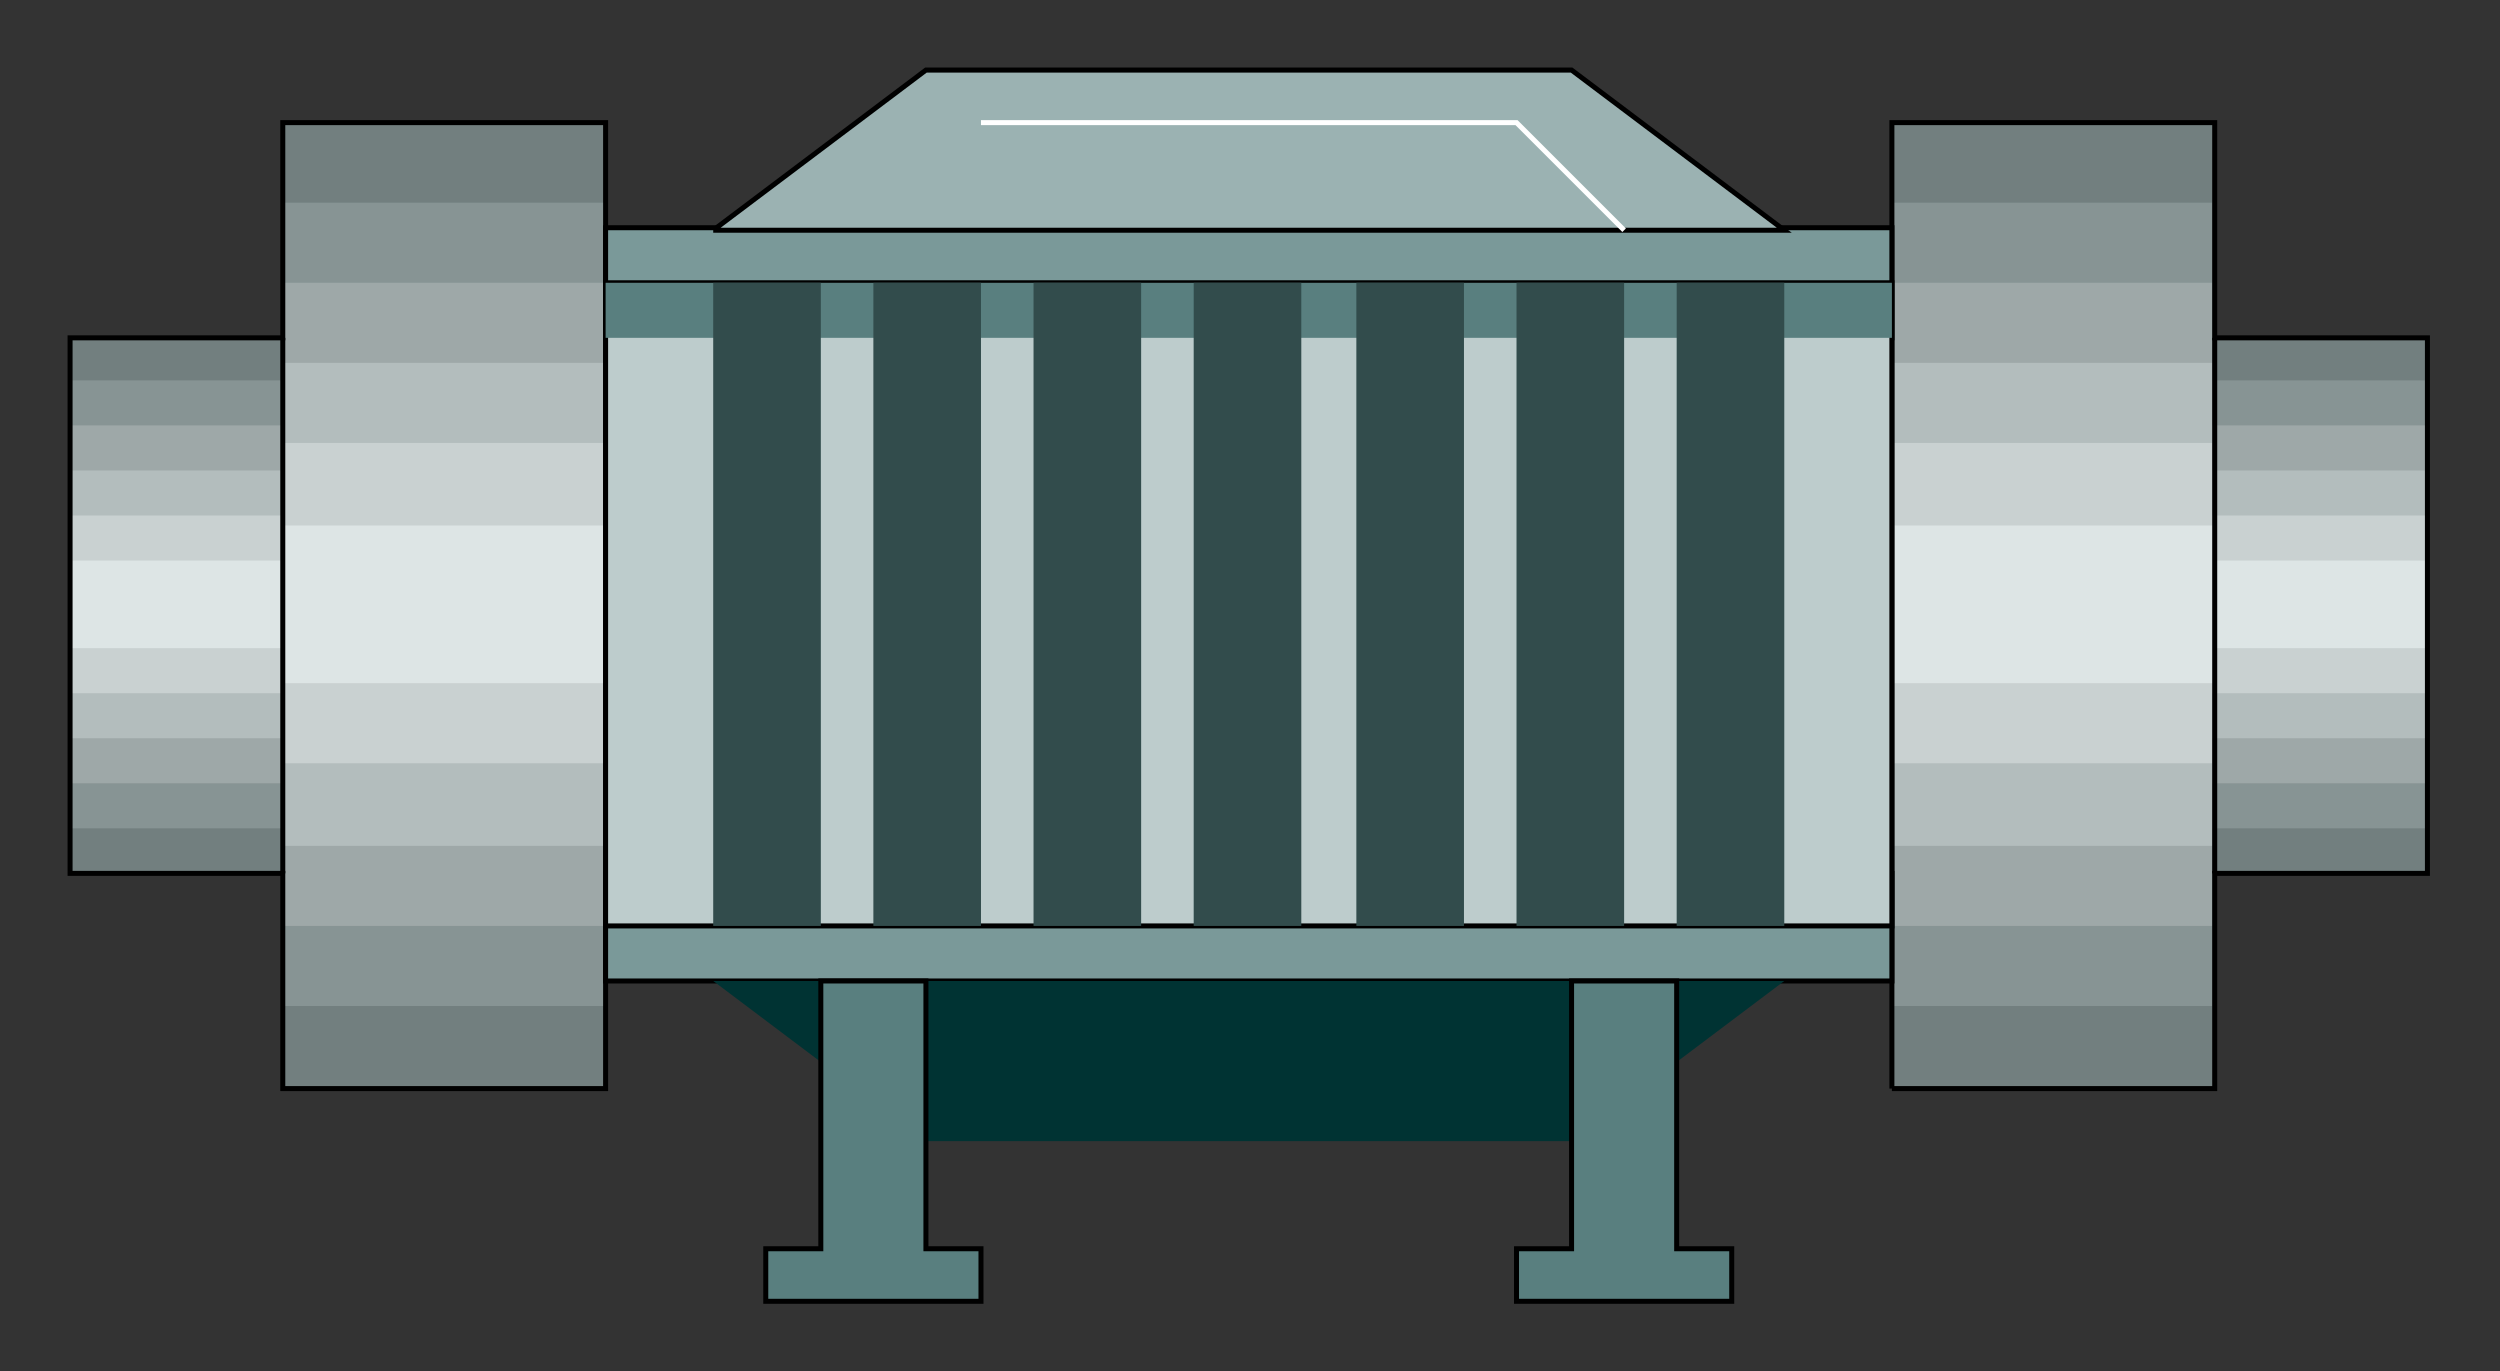 <?xml version="1.0" encoding="utf-8" standalone="no"?><!DOCTYPE svg PUBLIC "-//W3C//DTD SVG 1.1//EN" "http://www.w3.org/Graphics/SVG/1.1/DTD/svg11-flat-20030114.dtd"><svg width="999" height="548" version="1.1" xmlns="http://www.w3.org/2000/svg" xmlns:xlink="http://www.w3.org/1999/xlink">

<rect width="100%" height="100%" fill="#333333" stroke="none"/>

<path style="fill:#727f7f" d="M756,435 l129,0 0,-86 85,0 0,-214 -85,0 0,-86 -129,0 0,86 -514,0 0,-86 -129,0 0,86 -85,0 0,214 85,0 0,86 129,0 0,-86 514,0 0,86z" />
<path style="fill:#879494" d="M756,402 l128,0 0,-71 86,0 0,-179 -86,0 0,-71 -128,0 0,71 -514,0 0,-71 -129,0 0,71 -85,0 0,179 85,0 0,71 129,0 0,-71 514,0 0,71z" />
<path style="fill:#9ea8a8" d="M756,370 l128,0 0,-57 86,0 0,-143 -86,0 0,-57 -128,0 0,57 -514,0 0,-57 -129,0 0,57 -85,0 0,143 85,0 0,57 129,0 0,-57 514,0 0,57z" />
<path style="fill:#b3bdbd" d="M756,338 l128,0 0,-43 86,0 0,-107 -86,0 0,-43 -128,0 0,43 -514,0 0,-43 -129,0 0,43 -85,0 0,107 85,0 0,43 129,0 0,-43 514,0 0,43z" />
<path style="fill:#c9d1d1" d="M756,305 l128,0 0,-28 86,0 0,-71 -86,0 0,-29 -128,0 0,29 -514,0 0,-29 -129,0 0,29 -85,0 0,71 85,0 0,28 129,0 0,-28 514,0 0,28z" />
<path style="fill:#dde5e5" d="M756,273 l129,0 0,-14 85,0 0,-35 -85,0 0,-14 -129,0 0,14 -514,0 0,-14 -129,0 0,14 -85,0 0,35 85,0 0,14 129,0 0,-14 514,0 0,14z" />
<path style="fill:none;stroke:#000;stroke-width:2" d="M756,435 l129,0 0,-86 85,0 0,-214 -85,0 0,-86 -129,0 0,86 -514,0 0,-86 -129,0 0,86 -85,0 0,214 85,0 0,86 129,0 0,-86 514,0 0,86" />
<path style="fill:none;stroke:#000;stroke-width:2" d="M885,349 l0,-214" />
<path style="fill:none;stroke:#000;stroke-width:2" d="M113,349 l0,-214" />
<path style="fill:#7a9999;stroke:#000;stroke-width:2" d="M756,91 l-514,0 0,301 514,0 0,-301z" />
<path style="fill:#bdcccc;stroke:#000;stroke-width:2" d="M756,113 l-514,0 0,257 514,0 0,-257z" />
<path style="fill:#033" d="M713,392 l-85,64 -258,0 -85,-64 428,0z" />
<path style="fill:#9bb2b2;stroke:#000;stroke-width:2" d="M285,92 l85,-64 258,0 85,64 -428,0z" />
<path style="fill:none;stroke:#fff;stroke-width:2" d="M649,92 l-43,-43 -214,0" />
<path style="fill:#597f7f;stroke:#000;stroke-width:2" d="M392,520 l0,-21 -22,0 0,-107 -42,0 0,107 -22,0 0,21 86,0z" />
<path style="fill:#597f7f;stroke:#000;stroke-width:2" d="M692,520 l0,-21 -22,0 0,-107 -42,0 0,107 -22,0 0,21 86,0z" />
<path style="fill:#597f7f" d="M756,113 l-514,0 0,22 514,0 0,-22z" />
<path style="fill:#324c4c" d="M713,113 l-43,0 0,257 43,0 0,-257z" />
<path style="fill:#324c4c" d="M649,113 l-43,0 0,257 43,0 0,-257z" />
<path style="fill:#324c4c" d="M585,113 l-43,0 0,257 43,0 0,-257z" />
<path style="fill:#324c4c" d="M520,113 l-43,0 0,257 43,0 0,-257z" />
<path style="fill:#324c4c" d="M456,113 l-43,0 0,257 43,0 0,-257z" />
<path style="fill:#324c4c" d="M392,113 l-43,0 0,257 43,0 0,-257z" />
<path style="fill:#324c4c" d="M328,113 l-43,0 0,257 43,0 0,-257z" />

</svg>

